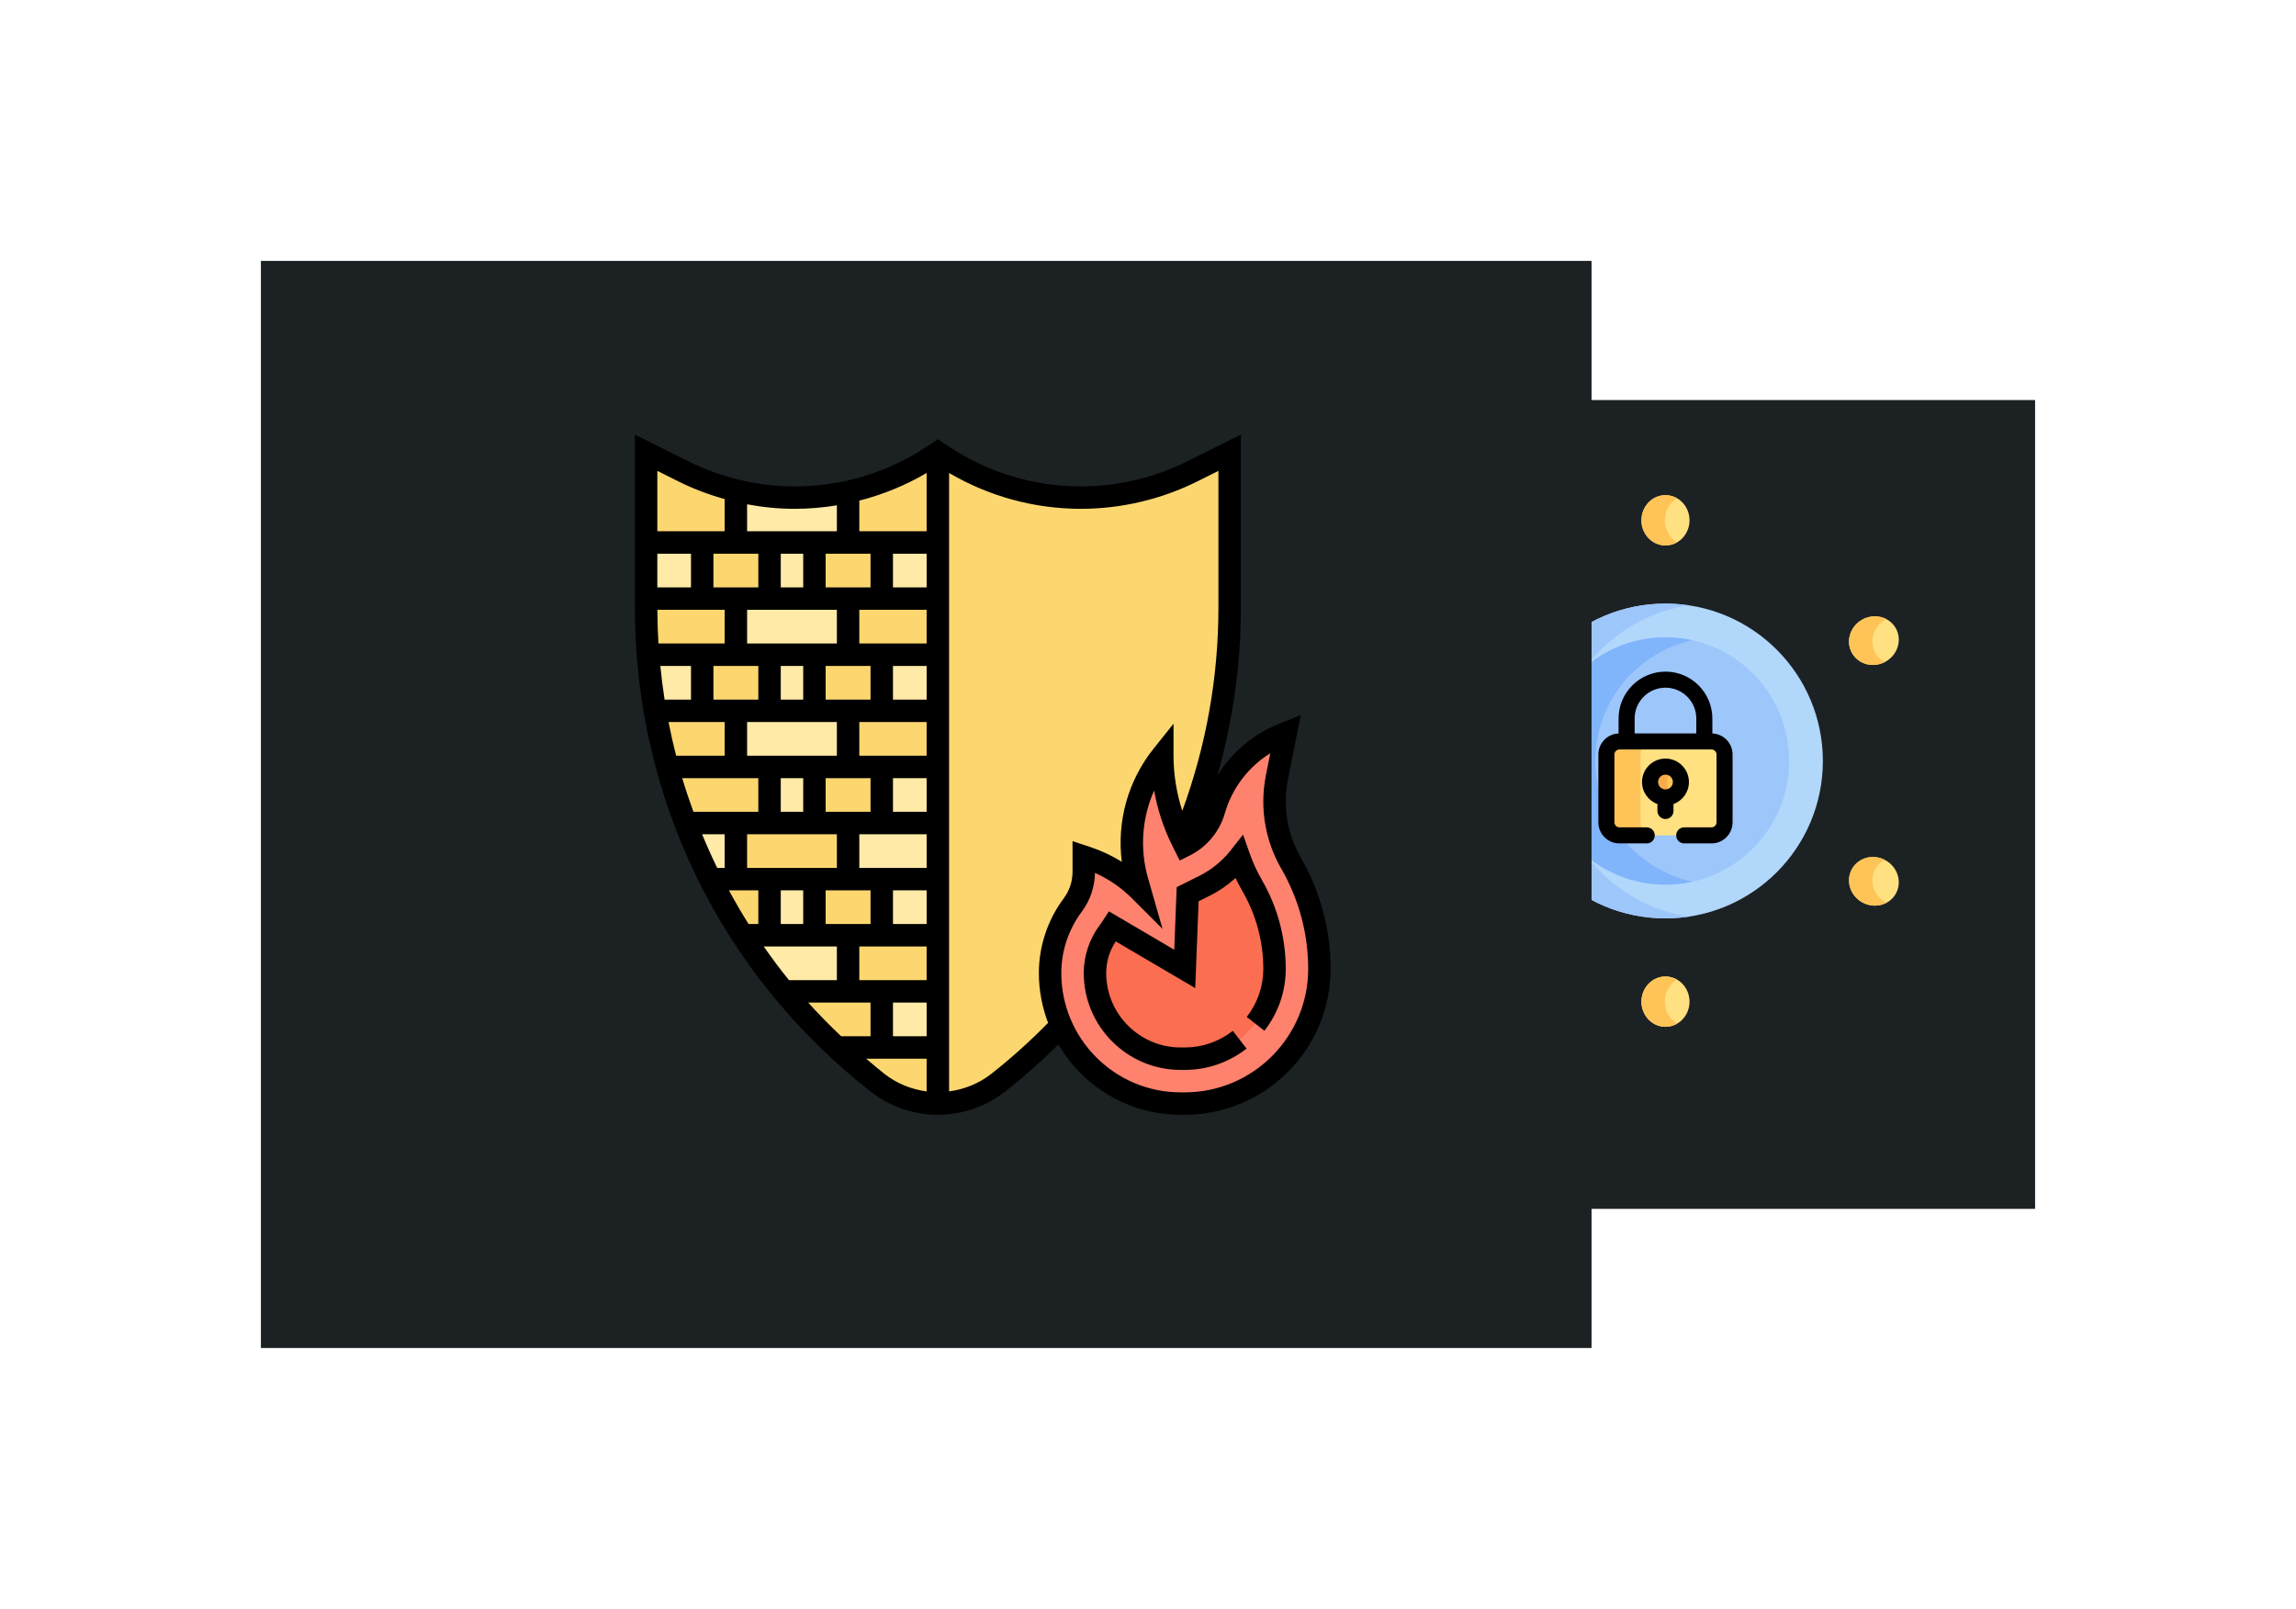 <svg width="264" height="185" viewBox="0 0 264 185" fill="none" xmlns="http://www.w3.org/2000/svg">
<g filter="url(#filter0_d)">
<rect x="119" y="42" width="115" height="93" fill="#1C2124"/>
</g>
<path d="M191.501 105.598C201.495 105.598 209.598 97.496 209.598 87.501C209.598 77.507 201.495 69.405 191.501 69.405C181.507 69.405 173.405 77.507 173.405 87.501C173.405 97.496 181.507 105.598 191.501 105.598Z" fill="#B1D7FB"/>
<path d="M178.784 87.501C178.784 78.421 185.472 70.903 194.191 69.604C193.313 69.473 192.415 69.405 191.501 69.405C181.507 69.405 173.405 77.507 173.405 87.501C173.405 97.496 181.507 105.598 191.501 105.598C192.415 105.598 193.313 105.529 194.191 105.399C185.472 104.099 178.784 96.582 178.784 87.501Z" fill="#9DC6FB"/>
<path d="M191.505 101.719C199.357 101.719 205.722 95.353 205.722 87.501C205.722 79.65 199.357 73.284 191.505 73.284C183.653 73.284 177.287 79.65 177.287 87.501C177.287 95.353 183.653 101.719 191.505 101.719Z" fill="#9DC6FB"/>
<path d="M183.432 87.501C183.432 80.705 188.202 75.023 194.577 73.618C193.588 73.4 192.56 73.284 191.505 73.284C183.653 73.284 177.287 79.65 177.287 87.501C177.287 95.353 183.653 101.719 191.505 101.719C192.56 101.719 193.588 101.603 194.577 101.385C188.202 99.98 183.432 94.298 183.432 87.501Z" fill="#80B4FB"/>
<path d="M196.799 85.258H186.21C185.388 85.258 184.715 85.93 184.715 86.753V94.558C184.715 95.38 185.388 96.053 186.21 96.053H196.799C197.621 96.053 198.294 95.38 198.294 94.558V86.753C198.294 85.93 197.621 85.258 196.799 85.258Z" fill="#FFE181"/>
<path d="M188.629 94.558V86.753C188.629 85.93 189.302 85.258 190.124 85.258H186.21C185.388 85.258 184.715 85.93 184.715 86.753V94.558C184.715 95.38 185.388 96.053 186.21 96.053H190.124C189.302 96.053 188.629 95.38 188.629 94.558Z" fill="#FEC458"/>
<path d="M191.505 91.694C192.484 91.694 193.278 90.9 193.278 89.921C193.278 88.942 192.484 88.148 191.505 88.148C190.525 88.148 189.731 88.942 189.731 89.921C189.731 90.9 190.525 91.694 191.505 91.694Z" fill="#FEC458"/>
<path d="M191.687 89.921C191.687 89.303 192.004 88.76 192.483 88.442C192.202 88.257 191.866 88.148 191.505 88.148C190.525 88.148 189.732 88.942 189.732 89.921C189.732 90.9 190.525 91.694 191.505 91.694C191.866 91.694 192.202 91.585 192.483 91.4C192.004 91.082 191.687 90.539 191.687 89.921Z" fill="#F9AB49"/>
<path d="M191.501 62.721C193.028 62.721 194.266 61.425 194.266 59.827C194.266 58.229 193.028 56.934 191.501 56.934C189.974 56.934 188.736 58.229 188.736 59.827C188.736 61.425 189.974 62.721 191.501 62.721Z" fill="#FFE181"/>
<path d="M191.501 118.069C193.028 118.069 194.266 116.774 194.266 115.176C194.266 113.578 193.028 112.282 191.501 112.282C189.974 112.282 188.736 113.578 188.736 115.176C188.736 116.774 189.974 118.069 191.501 118.069Z" fill="#FFE181"/>
<path d="M170.04 75.112C170.803 73.789 170.3 72.069 168.916 71.27C167.533 70.471 165.792 70.896 165.028 72.218C164.265 73.54 164.768 75.26 166.152 76.059C167.536 76.858 169.276 76.434 170.04 75.112Z" fill="#FFE181"/>
<path d="M217.972 102.787C218.736 101.464 218.233 99.745 216.849 98.946C215.465 98.147 213.724 98.571 212.961 99.893C212.197 101.216 212.7 102.935 214.084 103.734C215.468 104.533 217.209 104.109 217.972 102.787Z" fill="#FFE181"/>
<path d="M168.916 103.732C170.3 102.933 170.803 101.213 170.04 99.891C169.276 98.568 167.536 98.144 166.152 98.943C164.768 99.742 164.265 101.462 165.028 102.784C165.792 104.107 167.533 104.531 168.916 103.732Z" fill="#FFE181"/>
<path d="M216.849 76.058C218.233 75.259 218.736 73.54 217.972 72.217C217.209 70.895 215.468 70.471 214.084 71.269C212.7 72.069 212.197 73.788 212.961 75.111C213.724 76.433 215.465 76.857 216.849 76.058Z" fill="#FFE181"/>
<path d="M191.426 59.827C191.426 58.74 191.999 57.793 192.846 57.299C192.448 57.066 191.989 56.934 191.501 56.934C189.974 56.934 188.736 58.229 188.736 59.827C188.736 61.425 189.974 62.721 191.501 62.721C191.989 62.721 192.448 62.588 192.846 62.355C191.999 61.861 191.426 60.914 191.426 59.827Z" fill="#FEC458"/>
<path d="M191.426 115.176C191.426 114.089 191.999 113.142 192.846 112.648C192.448 112.415 191.989 112.282 191.501 112.282C189.974 112.282 188.736 113.578 188.736 115.176C188.736 116.774 189.974 118.069 191.501 118.069C191.989 118.069 192.448 117.936 192.846 117.704C191.999 117.21 191.426 116.263 191.426 115.176Z" fill="#FEC458"/>
<path d="M168.842 76.059C167.458 75.26 166.955 73.54 167.718 72.218C167.977 71.769 168.348 71.424 168.78 71.195C167.42 70.5 165.767 70.939 165.029 72.218C164.265 73.54 164.768 75.26 166.152 76.059C167.067 76.587 168.137 76.58 168.979 76.133C168.933 76.11 168.887 76.085 168.842 76.059Z" fill="#FEC458"/>
<path d="M216.775 103.733C215.391 102.934 214.888 101.214 215.651 99.892C215.91 99.443 216.281 99.099 216.713 98.87C215.353 98.174 213.7 98.613 212.962 99.892C212.198 101.214 212.701 102.934 214.085 103.733C215 104.261 216.071 104.254 216.912 103.807C216.866 103.784 216.82 103.759 216.775 103.733Z" fill="#FEC458"/>
<path d="M167.718 102.785C166.955 101.463 167.458 99.743 168.841 98.944C168.887 98.918 168.933 98.893 168.979 98.87C168.137 98.423 167.067 98.416 166.152 98.944C164.768 99.743 164.265 101.463 165.028 102.785C165.767 104.064 167.42 104.503 168.78 103.808C168.348 103.578 167.977 103.234 167.718 102.785Z" fill="#FEC458"/>
<path d="M215.651 75.111C214.888 73.789 215.391 72.069 216.775 71.27C216.82 71.243 216.866 71.219 216.912 71.195C216.07 70.748 215 70.742 214.085 71.27C212.701 72.069 212.198 73.789 212.962 75.111C213.7 76.39 215.353 76.829 216.713 76.133C216.281 75.904 215.91 75.559 215.651 75.111Z" fill="#FEC458"/>
<path d="M191.5 94.176C192.01 94.176 192.423 93.762 192.423 93.253V92.455C193.457 92.077 194.197 91.084 194.197 89.921C194.197 88.434 192.987 87.224 191.5 87.224C190.013 87.224 188.803 88.434 188.803 89.921C188.803 91.084 189.543 92.077 190.577 92.455V93.253C190.577 93.762 190.991 94.176 191.5 94.176ZM191.5 89.07C191.969 89.07 192.351 89.451 192.351 89.921C192.351 90.39 191.969 90.772 191.5 90.772C191.031 90.772 190.649 90.39 190.649 89.921C190.649 89.451 191.031 89.07 191.5 89.07Z" fill="black"/>
<path d="M193.653 96.979H196.797C198.131 96.979 199.216 95.894 199.216 94.56V86.751C199.216 85.449 198.181 84.387 196.891 84.337V82.619C196.891 79.646 194.473 77.228 191.5 77.228C188.527 77.228 186.109 79.646 186.109 82.619V84.337C184.819 84.387 183.784 85.449 183.784 86.751V94.56C183.784 95.894 184.869 96.979 186.203 96.979H189.347C189.857 96.979 190.27 96.566 190.27 96.056C190.27 95.546 189.857 95.133 189.347 95.133H186.203C185.892 95.133 185.63 94.871 185.63 94.56V86.751C185.63 86.44 185.892 86.178 186.203 86.178H196.797C197.108 86.178 197.37 86.44 197.37 86.751V94.56C197.37 94.871 197.108 95.133 196.797 95.133H193.653C193.144 95.133 192.731 95.546 192.731 96.056C192.731 96.566 193.144 96.979 193.653 96.979ZM195.046 84.332H187.955V82.619C187.955 80.664 189.545 79.073 191.5 79.073C193.455 79.073 195.045 80.664 195.045 82.619V84.332H195.046Z" fill="black"/>
<g filter="url(#filter1_d)">
<rect x="30" y="26" width="153" height="125" fill="#1C2124"/>
</g>
<path d="M141.387 52.056V69.849C141.387 78.972 139.593 87.888 136.226 96.12L135.787 96.327C134.38 93.384 133.645 90.159 133.645 86.894C131.349 89.772 130.135 93.294 130.135 96.894C130.135 98.365 130.342 99.849 130.754 101.294L131.064 102.378C129.361 100.675 127.297 99.397 125.025 98.649L124.613 98.507V100.262C124.613 101.642 124.174 102.972 123.348 104.069C121.658 106.327 120.742 109.062 120.742 111.875C120.742 114.043 121.194 116.094 122.02 117.952C119.774 120.288 117.348 122.482 114.755 124.507C112.781 126.055 110.342 126.894 107.839 126.894V52.056L108.342 52.391C110.703 53.965 113.271 55.178 115.955 55.978C118.639 56.804 121.439 57.217 124.278 57.217C128.742 57.217 133.142 56.184 137.129 54.185L141.387 52.056Z" fill="#FCD770"/>
<path d="M101.387 113.991H107.839V120.443H101.387V113.991Z" fill="#FFEAA7"/>
<path d="M88.484 107.54H97.516V113.991H90.135C88.484 112.004 86.961 109.914 85.555 107.759L85.903 107.54H88.484Z" fill="#FFEAA7"/>
<path d="M101.387 101.088H107.839V107.54H101.387V101.088Z" fill="#FFEAA7"/>
<path d="M88.484 101.088H93.645V107.54H88.484V101.088Z" fill="#FFEAA7"/>
<path d="M107.839 94.636V101.088H97.516V94.636H107.839Z" fill="#FFEAA7"/>
<path d="M84.613 94.636V101.088H82.032L81.774 101.216C80.69 99.075 79.722 96.881 78.871 94.636H84.613Z" fill="#FFEAA7"/>
<path d="M101.387 88.185H107.839V94.636H101.387V88.185Z" fill="#FFEAA7"/>
<path d="M88.484 88.185H93.645V94.636H88.484V88.185Z" fill="#FFEAA7"/>
<path d="M97.516 81.733V88.185H84.613V81.733H97.516Z" fill="#FFEAA7"/>
<path d="M101.387 75.281H107.839V81.733H101.387V75.281Z" fill="#FFEAA7"/>
<path d="M88.484 75.281H93.645V81.733H88.484V75.281Z" fill="#FFEAA7"/>
<path d="M80.742 75.281V81.733H75.322C74.948 79.604 74.677 77.449 74.51 75.281H80.742Z" fill="#FFEAA7"/>
<path d="M97.516 68.83V75.281H84.613V68.83H97.516Z" fill="#FFEAA7"/>
<path d="M101.387 62.378H107.839V68.83H101.387V62.378Z" fill="#FFEAA7"/>
<path d="M88.484 62.378H93.645V68.83H88.484V62.378Z" fill="#FFEAA7"/>
<path d="M74.29 62.378H80.742V68.83H74.29V62.378Z" fill="#FFEAA7"/>
<path d="M97.516 56.559V62.378H84.613V56.404C86.832 56.946 89.103 57.217 91.4 57.217C93.464 57.217 95.516 56.998 97.516 56.559Z" fill="#FFEAA7"/>
<path d="M101.387 120.443H107.839V126.895C105.336 126.895 102.897 126.055 100.923 124.507C99.284 123.217 97.71 121.875 96.2 120.469L96.226 120.443H101.387Z" fill="#FCD770"/>
<path d="M101.387 113.991V120.443H96.226L96.2 120.469C94.032 118.43 92.007 116.262 90.135 113.991H101.387Z" fill="#FCD770"/>
<path d="M107.839 107.54V113.991H97.516V107.54H107.839Z" fill="#FCD770"/>
<path d="M84.613 101.088H88.484V107.539H85.903L85.555 107.759C84.174 105.642 82.91 103.462 81.774 101.216L82.032 101.088H84.613Z" fill="#FCD770"/>
<path d="M101.387 101.088V107.54H93.645V101.088H101.387Z" fill="#FCD770"/>
<path d="M97.516 94.636V101.088H84.613V94.636H97.516Z" fill="#FCD770"/>
<path d="M88.484 88.185V94.636H78.871C78.058 92.532 77.361 90.391 76.768 88.21L76.871 88.185H88.484Z" fill="#FCD770"/>
<path d="M101.387 88.185V94.636H93.645V88.185H101.387Z" fill="#FCD770"/>
<path d="M107.839 81.733V88.185H97.516V81.733H107.839Z" fill="#FCD770"/>
<path d="M84.613 81.733V88.185H76.871L76.768 88.211C76.174 86.081 75.697 83.926 75.322 81.733H84.613Z" fill="#FCD770"/>
<path d="M88.484 75.281V81.733H80.742V75.281H88.484Z" fill="#FCD770"/>
<path d="M101.387 75.281V81.733H93.645V75.281H101.387Z" fill="#FCD770"/>
<path d="M107.839 68.83V75.281H97.516V68.83H107.839Z" fill="#FCD770"/>
<path d="M84.613 68.83V75.281H74.51C74.368 73.488 74.29 71.668 74.29 69.849V68.83H84.613Z" fill="#FCD770"/>
<path d="M88.484 62.378V68.83H80.742V62.378H88.484Z" fill="#FCD770"/>
<path d="M101.387 62.378V68.83H93.645V62.378H101.387Z" fill="#FCD770"/>
<path d="M107.839 52.056V62.378H97.516V56.559C101 55.797 104.329 54.391 107.335 52.391L107.839 52.056Z" fill="#FCD770"/>
<path d="M84.613 56.404V62.378H74.29V52.056L78.548 54.185C80.484 55.152 82.522 55.901 84.613 56.404Z" fill="#FCD770"/>
<path d="M148.51 99.359C150.613 103.023 151.71 107.178 151.71 111.41C151.71 119.965 144.78 126.894 136.226 126.894H135.761C131.606 126.894 127.865 125.217 125.142 122.494C123.839 121.191 122.781 119.655 122.02 117.952C121.194 116.094 120.742 114.043 120.742 111.875C120.742 109.062 121.658 106.327 123.348 104.069C124.174 102.972 124.613 101.642 124.613 100.262V98.507L125.026 98.649C127.297 99.397 129.362 100.675 131.065 102.378L130.755 101.294C130.342 99.849 130.135 98.365 130.135 96.894C130.135 93.294 131.349 89.772 133.645 86.894C133.645 90.159 134.38 93.384 135.787 96.327C135.839 96.443 135.903 96.559 135.955 96.675L136.226 97.217C137.865 96.391 139.091 94.92 139.593 93.152C140.729 89.204 143.619 86.004 147.426 84.481L147.839 84.314L146.819 89.384C146.638 90.3 146.548 91.23 146.548 92.172C146.548 94.636 147.194 97.049 148.42 99.191L148.51 99.359Z" fill="#FF826E"/>
<path d="M146.548 111.41C146.548 113.784 145.736 115.978 144.368 117.733L142.548 119.553C140.794 120.92 138.6 121.733 136.226 121.733H135.762C130.329 121.733 125.903 117.307 125.903 111.875C125.903 110.184 126.458 108.52 127.478 107.165C127.632 106.959 127.775 106.739 127.916 106.533L136.226 111.41L136.561 102.817L138.536 101.836C140.084 101.062 141.439 99.952 142.497 98.611C142.871 99.694 143.361 100.752 143.929 101.746L144.032 101.926C145.684 104.804 146.548 108.081 146.548 111.41Z" fill="#FC6E51"/>
<path d="M149.632 98.723L149.534 98.55C148.426 96.609 147.839 94.401 147.839 92.167C147.839 91.322 147.923 90.474 148.088 89.644L149.57 82.23L146.95 83.279C144.027 84.448 141.588 86.569 139.961 89.217C141.755 82.935 142.677 76.453 142.677 69.854V49.968L136.555 53.029C132.764 54.925 128.52 55.927 124.282 55.927C118.845 55.927 113.581 54.333 109.057 51.317L107.839 50.505L106.621 51.317C102.097 54.333 96.832 55.927 91.396 55.927C87.156 55.927 82.912 54.925 79.123 53.029L73 49.968V69.854C73 91.742 82.887 112.032 100.124 125.527C102.318 127.242 105.057 128.185 107.839 128.185C110.62 128.185 113.36 127.242 115.554 125.524C117.703 123.841 119.758 122.018 121.7 120.099C124.533 124.928 129.765 128.185 135.756 128.185H136.221C145.472 128.185 153 120.657 153 111.405C153 106.965 151.835 102.578 149.632 98.723ZM87.813 108.83H96.226V112.701H90.716C89.695 111.445 88.737 110.149 87.813 108.83ZM87.194 63.669V67.54H82.032V63.669H87.194ZM106.548 106.249H102.677V102.378H106.548V106.249ZM94.936 106.249V102.378H100.097V106.249H94.936ZM96.226 95.927V99.798H85.903V95.927H96.226ZM87.194 76.572V80.443H82.032V76.572H87.194ZM96.226 70.12V73.991H85.903V70.12H96.226ZM94.936 80.443V76.572H100.097V80.443H94.936ZM92.355 76.572V80.443H89.774V76.572H92.355ZM96.226 83.023V86.894H85.903V83.023H96.226ZM94.936 93.346V89.475H100.097V93.346H94.936ZM92.355 89.475V93.346H89.774V89.475H92.355ZM92.355 102.378V106.249H89.774V102.378H92.355ZM106.548 99.798H98.806V95.927H106.548V99.798ZM106.548 93.346H102.677V89.475H106.548V93.346ZM106.548 86.894H98.806V83.023H106.548V86.894ZM106.548 80.443H102.677V76.572H106.548V80.443ZM106.548 73.991H98.806V70.12H106.548V73.991ZM106.548 67.54H102.677V63.669H106.548V67.54ZM106.548 61.088H98.806V57.563C101.514 56.874 104.115 55.81 106.548 54.384V61.088ZM100.097 63.669V67.54H94.936V63.669H100.097ZM92.355 67.54H89.774V63.669H92.355V67.54ZM79.452 67.54H75.581V63.669H79.452V67.54ZM83.323 70.12V73.991H75.709C75.632 72.707 75.592 71.417 75.587 70.12H83.323ZM79.452 76.572V80.443H76.415C76.217 79.161 76.054 77.871 75.928 76.572H79.452ZM83.323 83.023V86.894H77.743C77.415 85.615 77.124 84.325 76.871 83.023H83.323ZM87.194 89.475V93.346H79.733C79.266 92.07 78.832 90.781 78.442 89.475H87.194ZM83.323 95.927V99.798H82.467C81.845 98.526 81.27 97.235 80.729 95.927H83.323ZM87.194 102.378V106.249H86.075C85.274 104.986 84.529 103.69 83.815 102.378H87.194ZM98.806 108.83H106.548V112.701H98.806V108.83ZM106.548 115.282V119.152H102.677V115.282H106.548ZM96.226 58.106V61.088H85.903V57.989C87.715 58.328 89.555 58.507 91.396 58.507C93.026 58.507 94.638 58.362 96.226 58.106ZM77.969 55.337C79.68 56.193 81.477 56.872 83.323 57.386V61.088H75.581V54.143L77.969 55.337ZM92.927 115.282H100.097V119.152H96.717C95.401 117.903 94.13 116.618 92.927 115.282ZM99.592 121.733H106.548V125.496C104.796 125.263 103.113 124.587 101.715 123.493C100.987 122.924 100.291 122.327 99.592 121.733ZM113.963 123.492C112.564 124.587 110.881 125.262 109.129 125.494V54.384C113.726 57.077 118.924 58.507 124.282 58.507C128.92 58.507 133.563 57.41 137.71 55.337L140.097 54.143V69.854C140.097 77.881 138.692 85.733 135.943 93.235C135.283 91.189 134.935 89.042 134.935 86.894V83.216L132.638 86.088C129.692 89.771 128.399 94.484 128.989 99.096C127.872 98.4 126.675 97.834 125.428 97.418L123.323 96.717V100.267C123.323 101.351 122.965 102.426 122.313 103.293C120.468 105.753 119.452 108.804 119.452 111.88C119.452 113.899 119.837 115.827 120.512 117.614C118.459 119.701 116.271 121.685 113.963 123.492ZM136.221 125.604H135.756C128.188 125.604 122.032 119.448 122.032 111.88C122.032 109.359 122.866 106.858 124.378 104.84C125.342 103.558 125.88 101.972 125.902 100.369C127.48 101.073 128.931 102.068 130.151 103.291L133.672 106.812L131.994 100.937C131.035 97.579 131.315 94.023 132.706 90.898C133.095 93.102 133.8 95.251 134.799 97.25L135.647 98.948L136.801 98.372C138.764 97.391 140.235 95.618 140.839 93.506C141.659 90.636 143.554 88.168 146.062 86.609L145.556 89.137C145.359 90.134 145.258 91.152 145.258 92.167C145.258 94.851 145.961 97.501 147.293 99.829L147.391 100.001C149.372 103.47 150.419 107.412 150.419 111.405C150.419 119.234 144.049 125.604 136.221 125.604Z" fill="black"/>
<path d="M145.153 101.287L145.053 101.111C144.52 100.177 144.068 99.191 143.709 98.177L142.93 95.969L141.48 97.807C140.531 99.008 139.314 100.001 137.956 100.68L135.3 102.007L135.019 109.206L127.506 104.792L126.834 105.827C126.708 106.019 126.577 106.209 126.442 106.39C125.263 107.961 124.613 109.912 124.613 111.88C124.613 118.025 129.612 123.024 135.756 123.024H136.221C138.813 123.024 141.274 122.176 143.335 120.571L141.751 118.536C140.147 119.782 138.235 120.443 136.221 120.443H135.756C131.035 120.443 127.193 116.602 127.193 111.88C127.193 110.593 127.579 109.319 128.292 108.247L137.432 113.616L137.819 103.632L139.109 102.988C140.178 102.456 141.177 101.767 142.064 100.955C142.296 101.445 142.546 101.925 142.814 102.395L142.915 102.571C144.448 105.255 145.258 108.308 145.258 111.405C145.258 113.419 144.598 115.332 143.35 116.935L145.386 118.521C146.989 116.459 147.837 113.999 147.837 111.405C147.839 107.86 146.911 104.361 145.153 101.287Z" fill="black"/>
<defs>
<filter id="filter0_d" x="89" y="16" width="175" height="153" filterUnits="userSpaceOnUse" color-interpolation-filters="sRGB">
<feFlood flood-opacity="0" result="BackgroundImageFix"/>
<feColorMatrix in="SourceAlpha" type="matrix" values="0 0 0 0 0 0 0 0 0 0 0 0 0 0 0 0 0 0 127 0"/>
<feOffset dy="4"/>
<feGaussianBlur stdDeviation="15"/>
<feColorMatrix type="matrix" values="0 0 0 0 0 0 0 0 0 0 0 0 0 0 0 0 0 0 0.5 0"/>
<feBlend mode="normal" in2="BackgroundImageFix" result="effect1_dropShadow"/>
<feBlend mode="normal" in="SourceGraphic" in2="effect1_dropShadow" result="shape"/>
</filter>
<filter id="filter1_d" x="0" y="0" width="213" height="185" filterUnits="userSpaceOnUse" color-interpolation-filters="sRGB">
<feFlood flood-opacity="0" result="BackgroundImageFix"/>
<feColorMatrix in="SourceAlpha" type="matrix" values="0 0 0 0 0 0 0 0 0 0 0 0 0 0 0 0 0 0 127 0"/>
<feOffset dy="4"/>
<feGaussianBlur stdDeviation="15"/>
<feColorMatrix type="matrix" values="0 0 0 0 0 0 0 0 0 0 0 0 0 0 0 0 0 0 0.5 0"/>
<feBlend mode="normal" in2="BackgroundImageFix" result="effect1_dropShadow"/>
<feBlend mode="normal" in="SourceGraphic" in2="effect1_dropShadow" result="shape"/>
</filter>
</defs>
</svg>
